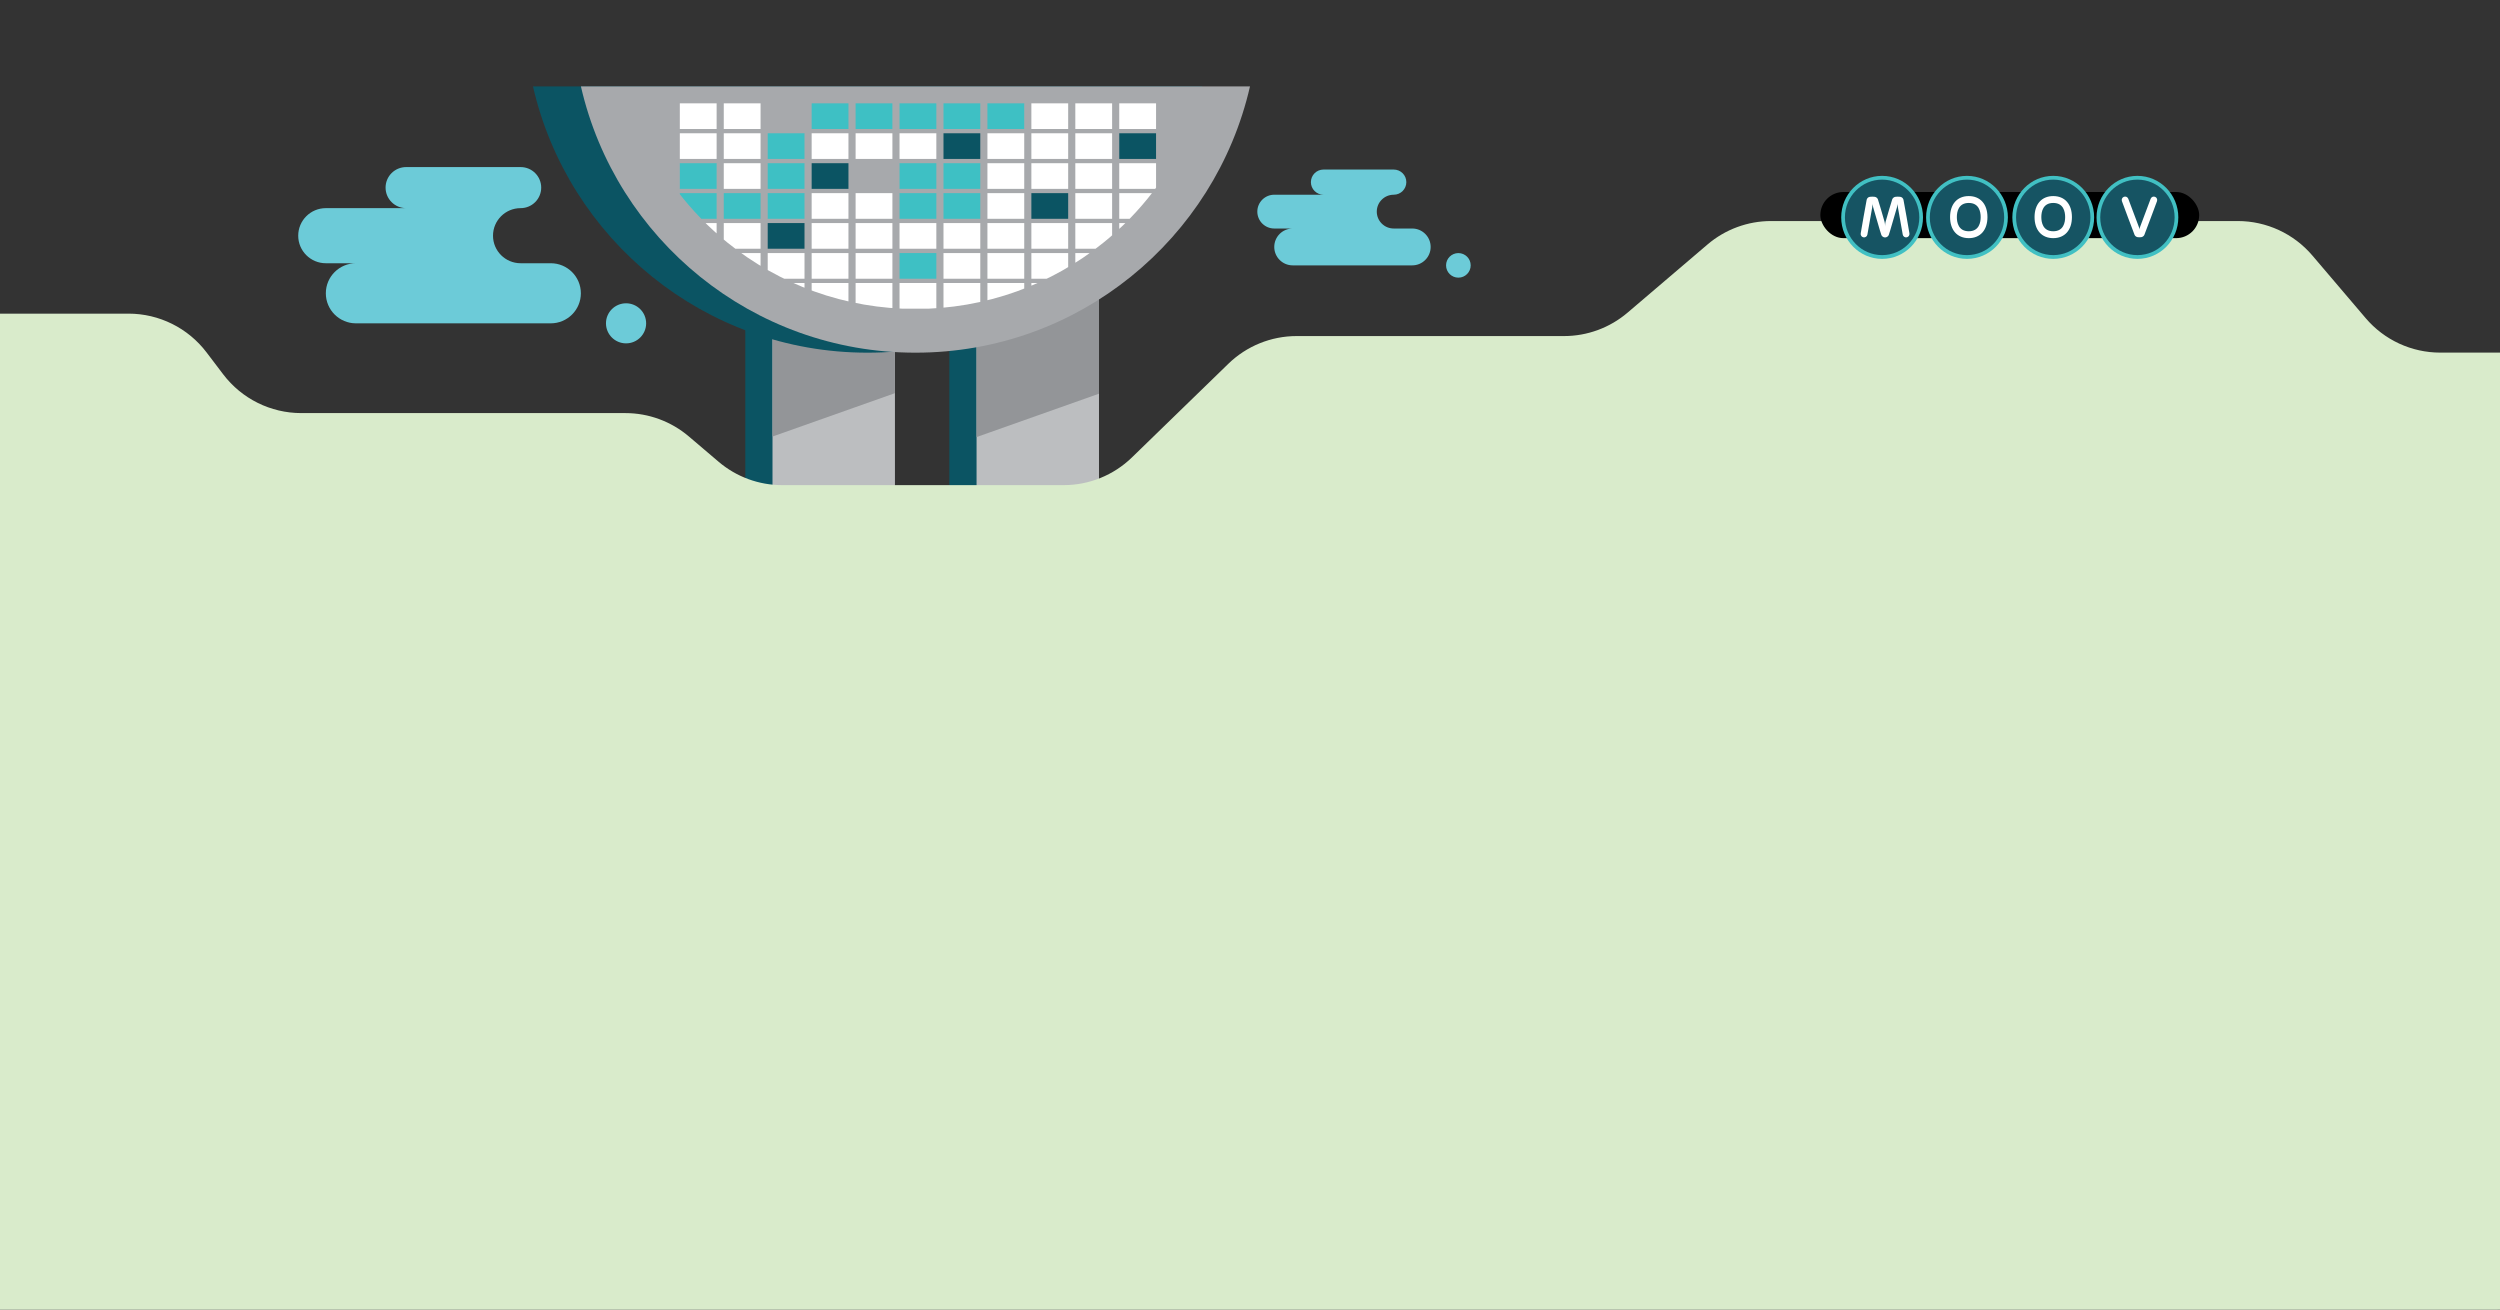 <?xml version="1.0" encoding="UTF-8"?><svg id="Layer_2" xmlns="http://www.w3.org/2000/svg" xmlns:xlink="http://www.w3.org/1999/xlink" viewBox="0 0 2945.06 1542.8"><rect x="0" y="0" width="2945.06" height="1542.8" fill="#333333" stroke="none"/><defs><style>.cls-1{fill:none;}.cls-2{clip-path:url(#clippath);}.cls-3{fill:#fff;}.cls-4{fill:#939598;}.cls-5{fill:#bcbec0;}.cls-6{fill:#a7a9ac;}.cls-7{fill:#d9ebcb;}.cls-8{fill:#165463;}.cls-9{fill:#0b5463;}.cls-10{fill:#41c0c3;}.cls-11{fill:#3ec0c4;}.cls-12{fill:#6ccbd8;}.cls-13{clip-path:url(#clippath-1);}.cls-14{clip-path:url(#clippath-3);}.cls-15{clip-path:url(#clippath-2);}</style><clipPath id="clippath"><rect class="cls-1" width="2945.06" height="1542.8"/></clipPath><clipPath id="clippath-1"><rect class="cls-5" x="910.03" y="346.16" width="144.23" height="295.58"/></clipPath><clipPath id="clippath-2"><rect class="cls-5" x="1150.41" y="346.16" width="144.23" height="295.58"/></clipPath><clipPath id="clippath-3"><path class="cls-1" d="m755.48,110.88v42.39c22.66,51.27,57.51,97.06,101.62,132.64,30.7,24.77,64.99,44.06,101.92,57.34,38.21,13.74,78.39,20.71,119.42,20.71s81.21-6.97,119.42-20.71c36.93-13.28,71.22-32.58,101.92-57.34,44.1-35.58,78.96-81.37,101.62-132.64v-42.39h-645.91Z"/></clipPath></defs><g id="_ÎÓÈ_1"><g class="cls-2"><g><g><g><rect class="cls-9" x="877.98" y="346.16" width="144.23" height="295.58"/><rect class="cls-9" x="1118.36" y="346.16" width="144.23" height="295.58"/></g><g><rect class="cls-5" x="910.03" y="346.16" width="144.23" height="295.58"/><g class="cls-13"><polygon class="cls-4" points="1080.97 453.69 863.74 530.65 863.74 306.29 1080.97 229.34 1080.97 453.69"/></g></g><g><rect class="cls-5" x="1150.41" y="346.16" width="144.23" height="295.58"/><g class="cls-15"><polygon class="cls-4" points="1323.13 453.69 1105.9 530.65 1105.9 306.29 1323.13 229.34 1323.13 453.69"/></g></g><g><path class="cls-9" d="m627.86,101.77c41.13,179.66,201.96,313.7,394.1,313.7s352.97-134.03,394.1-313.7h-788.2Z"/><path class="cls-6" d="m684.33,101.77c41.13,179.66,201.96,313.7,394.1,313.7s352.97-134.03,394.1-313.7h-788.2Z"/><g class="cls-14"><g><g><rect class="cls-11" x="1059.68" y="298.08" width="43.35" height="30.25"/><rect class="cls-3" x="1059.68" y="262.8" width="43.35" height="30.25"/><rect class="cls-11" x="1059.68" y="227.53" width="43.35" height="30.25"/><rect class="cls-11" x="1059.68" y="192.25" width="43.35" height="30.25"/><rect class="cls-3" x="1059.68" y="156.98" width="43.35" height="30.25"/><rect class="cls-11" x="1059.68" y="121.7" width="43.35" height="30.25"/><rect class="cls-3" x="1059.68" y="333.35" width="43.35" height="30.25"/></g><g><rect class="cls-3" x="1111.45" y="298.08" width="43.35" height="30.25"/><rect class="cls-3" x="1111.45" y="262.8" width="43.35" height="30.25"/><rect class="cls-11" x="1111.45" y="227.53" width="43.35" height="30.25"/><rect class="cls-11" x="1111.45" y="192.25" width="43.35" height="30.25"/><rect class="cls-9" x="1111.45" y="156.98" width="43.35" height="30.25"/><rect class="cls-11" x="1111.45" y="121.7" width="43.35" height="30.25"/><rect class="cls-3" x="1111.45" y="333.35" width="43.35" height="30.25"/></g><g><rect class="cls-3" x="1163.21" y="298.08" width="43.35" height="30.25"/><rect class="cls-3" x="1163.21" y="262.8" width="43.35" height="30.25"/><rect class="cls-3" x="1163.21" y="227.53" width="43.35" height="30.25"/><rect class="cls-3" x="1163.21" y="192.25" width="43.35" height="30.25"/><rect class="cls-3" x="1163.21" y="156.98" width="43.35" height="30.25"/><rect class="cls-11" x="1163.21" y="121.7" width="43.35" height="30.25"/><rect class="cls-3" x="1163.21" y="333.35" width="43.35" height="30.25"/></g><g><rect class="cls-3" x="1214.98" y="298.08" width="43.35" height="30.25"/><rect class="cls-3" x="1214.98" y="262.8" width="43.35" height="30.25"/><rect class="cls-9" x="1214.98" y="227.53" width="43.35" height="30.25"/><rect class="cls-3" x="1214.98" y="192.25" width="43.35" height="30.25"/><rect class="cls-3" x="1214.98" y="156.98" width="43.35" height="30.25"/><rect class="cls-3" x="1214.98" y="121.7" width="43.35" height="30.25"/><rect class="cls-3" x="1214.98" y="333.35" width="43.35" height="30.25"/></g><g><rect class="cls-3" x="1266.75" y="298.08" width="43.35" height="30.25"/><rect class="cls-3" x="1266.75" y="262.8" width="43.35" height="30.25"/><rect class="cls-3" x="1266.75" y="227.53" width="43.35" height="30.25"/><rect class="cls-3" x="1266.75" y="192.25" width="43.35" height="30.25"/><rect class="cls-3" x="1266.75" y="156.98" width="43.35" height="30.25"/><rect class="cls-3" x="1266.75" y="121.7" width="43.35" height="30.25"/><rect class="cls-3" x="1266.75" y="333.35" width="43.35" height="30.25"/></g><g><rect class="cls-3" x="1318.51" y="298.08" width="43.35" height="30.25"/><rect class="cls-3" x="1318.51" y="262.8" width="43.35" height="30.25"/><rect class="cls-3" x="1318.51" y="227.53" width="43.35" height="30.25"/><rect class="cls-3" x="1318.51" y="192.25" width="43.35" height="30.25"/><rect class="cls-9" x="1318.51" y="156.98" width="43.35" height="30.25"/><rect class="cls-3" x="1318.51" y="121.7" width="43.35" height="30.25"/><rect class="cls-3" x="1318.51" y="333.35" width="43.35" height="30.25"/></g><g><rect class="cls-3" x="800.85" y="298.08" width="43.35" height="30.25"/><rect class="cls-3" x="800.85" y="262.8" width="43.35" height="30.25"/><rect class="cls-11" x="800.85" y="227.53" width="43.35" height="30.25"/><rect class="cls-11" x="800.85" y="192.25" width="43.35" height="30.25"/><rect class="cls-3" x="800.85" y="156.98" width="43.35" height="30.25"/><rect class="cls-3" x="800.85" y="121.7" width="43.35" height="30.25"/><rect class="cls-3" x="800.85" y="333.35" width="43.35" height="30.25"/></g><g><rect class="cls-3" x="852.62" y="298.08" width="43.35" height="30.25"/><rect class="cls-3" x="852.62" y="262.8" width="43.35" height="30.25"/><rect class="cls-11" x="852.62" y="227.53" width="43.35" height="30.25"/><rect class="cls-3" x="852.62" y="192.25" width="43.35" height="30.25"/><rect class="cls-3" x="852.62" y="156.98" width="43.35" height="30.25"/><rect class="cls-3" x="852.62" y="121.7" width="43.35" height="30.25"/><rect class="cls-3" x="852.62" y="333.35" width="43.35" height="30.25"/></g><g><rect class="cls-3" x="904.38" y="298.08" width="43.35" height="30.25"/><rect class="cls-9" x="904.38" y="262.8" width="43.35" height="30.25"/><rect class="cls-11" x="904.38" y="227.53" width="43.35" height="30.25"/><rect class="cls-11" x="904.38" y="192.25" width="43.35" height="30.25"/><rect class="cls-11" x="904.38" y="156.98" width="43.35" height="30.25"/><rect class="cls-1" x="904.38" y="121.7" width="43.35" height="30.25"/><rect class="cls-3" x="904.38" y="333.35" width="43.35" height="30.25"/></g><g><rect class="cls-3" x="956.15" y="298.08" width="43.35" height="30.25"/><rect class="cls-3" x="956.15" y="262.8" width="43.35" height="30.25"/><rect class="cls-3" x="956.15" y="227.53" width="43.35" height="30.25"/><rect class="cls-9" x="956.15" y="192.25" width="43.35" height="30.25"/><rect class="cls-3" x="956.15" y="156.98" width="43.35" height="30.25"/><rect class="cls-11" x="956.15" y="121.7" width="43.35" height="30.25"/><rect class="cls-3" x="956.15" y="333.35" width="43.35" height="30.25"/></g><g><rect class="cls-3" x="1007.92" y="298.08" width="43.35" height="30.25"/><rect class="cls-3" x="1007.92" y="262.8" width="43.35" height="30.25"/><rect class="cls-3" x="1007.92" y="227.53" width="43.35" height="30.25"/><rect class="cls-1" x="1007.92" y="192.25" width="43.35" height="30.25"/><rect class="cls-3" x="1007.92" y="156.98" width="43.35" height="30.25"/><rect class="cls-11" x="1007.92" y="121.7" width="43.35" height="30.25"/><rect class="cls-3" x="1007.92" y="333.35" width="43.35" height="30.25"/></g></g></g></g></g><path class="cls-7" d="m2874.71,415.39c-33.83,0-65.95-14.84-87.88-40.6-19.37-22.76-43.45-51.05-62.82-73.8-21.93-25.76-54.04-40.6-87.88-40.6-125.21,0-436.03,0-549.73,0-27.45,0-54,9.78-74.89,27.59-27.48,23.43-66.72,56.89-94.2,80.32-20.89,17.81-47.43,27.59-74.88,27.59-76.26,0-235.71,0-314.98,0-30.03,0-58.87,11.71-80.41,32.63l-113.59,110.34c-21.54,20.93-50.38,32.63-80.42,32.63-76.25,0-229.03,0-331.69,0-27.39,0-53.88-9.74-74.75-27.49l-35.14-29.88c-20.87-17.74-47.37-27.49-74.76-27.49h-381.8c-36.11,0-70.13-16.9-91.96-45.66l-19.61-25.84c-21.82-28.77-55.85-45.66-91.96-45.66H-151.16s0,1057.9,0,1057.9c0,63.75,51.68,115.42,115.42,115.42h2977.81c63.2,0,114.65-50.83,115.41-114.02l12.31-1013.39s-122.09,0-195.09,0Z"/><g><path class="cls-12" d="m648.79,310.1h-35.49c-17.96,0-32.53-14.53-32.53-32.45s14.56-32.45,32.53-32.45c13.39,0,24.25-10.83,24.25-24.19s-10.86-24.19-24.25-24.19h-134.84c-13.39,0-24.25,10.83-24.25,24.19s10.86,24.19,24.25,24.19h-94.63c-17.96,0-32.53,14.53-32.53,32.45s14.56,32.45,32.53,32.45h35.49c-19.6,0-35.49,15.85-35.49,35.4s15.89,35.4,35.49,35.4h229.47c19.6,0,35.48-15.85,35.48-35.4s-15.89-35.4-35.48-35.4Z"/><ellipse class="cls-12" cx="737.51" cy="380.89" rx="23.66" ry="23.6"/><path class="cls-12" d="m1663.59,269.19h-21.76c-11.02,0-19.95-8.91-19.95-19.9s8.93-19.9,19.95-19.9c8.21,0,14.87-6.64,14.87-14.83s-6.66-14.83-14.87-14.83h-82.69c-8.21,0-14.87,6.64-14.87,14.83s6.66,14.83,14.87,14.83h-58.03c-11.02,0-19.95,8.91-19.95,19.9s8.93,19.9,19.95,19.9h21.76c-12.02,0-21.76,9.72-21.76,21.71s9.74,21.71,21.76,21.71h140.72c12.02,0,21.76-9.72,21.76-21.71s-9.74-21.71-21.76-21.71Z"/><ellipse class="cls-12" cx="1718" cy="312.61" rx="14.51" ry="14.47"/></g><g><rect x="2144.42" y="226.18" width="446.28" height="54.36" rx="27.18" ry="27.18"/><g><g><g><ellipse class="cls-10" cx="2217.17" cy="256.07" rx="48.18" ry="48.9"/><ellipse class="cls-8" cx="2217.17" cy="256.07" rx="43.81" ry="44.47"/></g><g><ellipse class="cls-10" cx="2317.16" cy="256.07" rx="48.18" ry="48.9"/><ellipse class="cls-8" cx="2317.16" cy="256.07" rx="43.81" ry="44.47"/></g><g><ellipse class="cls-10" cx="2418.77" cy="256.07" rx="48.18" ry="48.9"/><ellipse class="cls-8" cx="2418.77" cy="256.07" rx="43.81" ry="44.47"/></g><g><ellipse class="cls-10" cx="2517.94" cy="256.07" rx="48.18" ry="48.9"/><ellipse class="cls-8" cx="2517.94" cy="256.07" rx="43.81" ry="44.47"/></g></g><path class="cls-3" d="m2319.25,280.54c-13.58,0-22.02-9.5-22.02-24.78s8.44-24.78,22.02-24.78,22.02,9.49,22.02,24.78-8.44,24.78-22.02,24.78Zm0-41.46c-12.2,0-14.03,10.45-14.03,16.68s1.83,16.67,14.03,16.67,14.03-10.44,14.03-16.67-1.82-16.68-14.03-16.68Z"/><path class="cls-3" d="m2418.77,280.54c-13.58,0-22.02-9.5-22.02-24.78s8.44-24.78,22.02-24.78,22.02,9.49,22.02,24.78-8.44,24.78-22.02,24.78Zm0-41.46c-12.21,0-14.03,10.45-14.03,16.68s1.82,16.67,14.03,16.67,14.03-10.44,14.03-16.67-1.82-16.68-14.03-16.68Z"/><path class="cls-3" d="m2249.35,274.9s-6.5-37.85-7.05-39.73c-.57-1.95-2.08-3.13-3.93-3.34-1.87-.21-3.77-.21-5.42,0-1.75.22-3.15,1.36-3.83,2.89-.56,1.27-5.97,19.99-7.83,26.46-.63,2.18-.63,5.65-.63,5.65,0,0,0-3.47-.63-5.65-1.86-6.47-7.27-25.19-7.83-26.46-.67-1.53-2.07-2.67-3.82-2.89-1.66-.21-3.56-.21-5.42,0-1.86.2-3.36,1.38-3.94,3.34-.55,1.88-7.04,39.73-7.04,39.73-.39,2.21,1.05,4.32,3.22,4.71,2.17.39,4.25-1.07,4.64-3.27,0,0,5.34-30.09,5.72-32.27.39-2.18.26-4.51.26-4.51,0,0,.14,2.27.77,4.45,9.2,31.65,9.21,31.56,9.69,32.77.58,1.51,2.18,2.72,3.82,2.89.17.02.35.02.55.03.2,0,.39-.01.55-.03,1.64-.17,3.24-1.38,3.83-2.89.47-1.22.48-1.12,9.69-32.77.63-2.18.78-4.45.78-4.45,0,0-.13,2.32.25,4.51.39,2.18,5.72,32.27,5.72,32.27.39,2.2,2.48,3.66,4.64,3.27,2.18-.39,3.62-2.5,3.23-4.71Z"/><path class="cls-3" d="m2538.67,231.84c-2.06-.81-4.37.25-5.16,2.35,0,0-10.43,27.67-12.7,33.81-.47,1.28-.45,2.6-.47,2.65-.02-.06,0-1.37-.47-2.66-2.27-6.16-12.7-33.81-12.7-33.81-.79-2.1-3.1-3.15-5.16-2.35-2.07.79-3.1,3.14-2.31,5.23,0,0,14.23,38.29,14.92,39.73.7,1.48,2.21,2.43,3.73,2.61.36.04,1.36.12,1.99.12s1.63-.08,1.99-.12c1.52-.18,3.03-1.14,3.73-2.61.68-1.44,14.92-39.73,14.92-39.73.78-2.1-.25-4.44-2.31-5.23Z"/></g></g></g></g></g></svg>